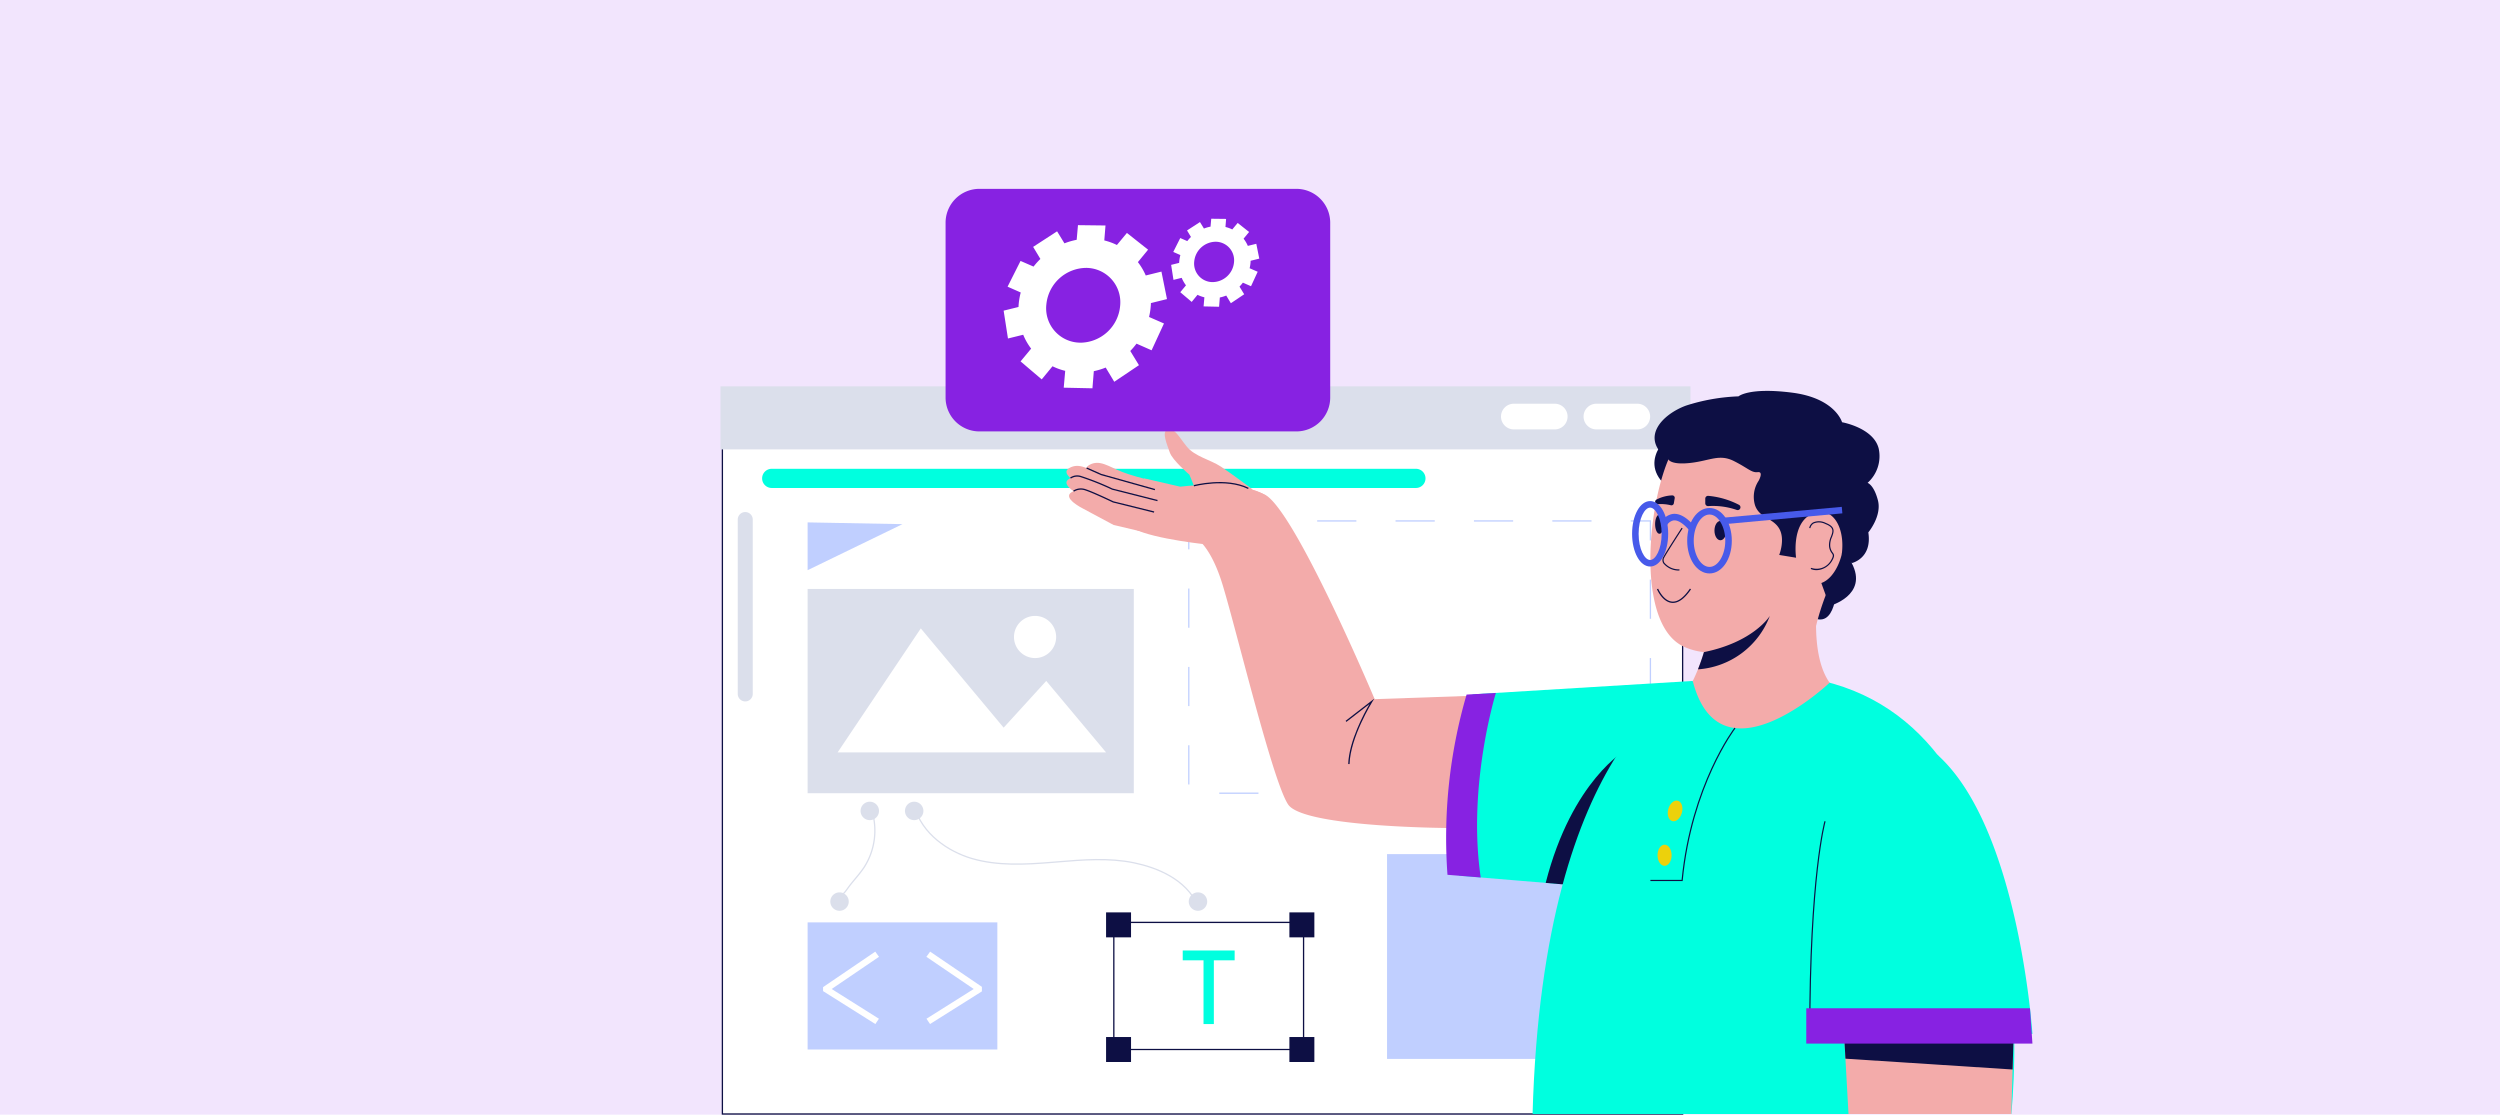 <svg xmlns="http://www.w3.org/2000/svg" xmlns:xlink="http://www.w3.org/1999/xlink" width="400" height="178.344" viewBox="0 0 400 178.344">
  <defs>
    <clipPath id="clip-path">
      <rect id="Rectángulo_403540" data-name="Rectángulo 403540" width="209.908" height="148.128" fill="none"/>
    </clipPath>
  </defs>
  <g id="Grupo_1101841" data-name="Grupo 1101841" transform="translate(-180 -1446.475)">
    <rect id="Rectángulo_403529" data-name="Rectángulo 403529" width="400" height="178.344" transform="translate(180 1446.475)" fill="#f2e5fd"/>
    <g id="Grupo_1101831" data-name="Grupo 1101831" transform="translate(295.281 1476.69)">
      <rect id="Rectángulo_403530" data-name="Rectángulo 403530" width="153.638" height="115.707" transform="translate(0.302 32.317)" fill="#fff"/>
      <path id="Trazado_887531" data-name="Trazado 887531" d="M.785,94.209H154.214v115.5H.785ZM.576,209.916H154.423V94H.576Z" transform="translate(-0.379 -61.788)" fill="#0d0f44"/>
      <path id="Trazado_887532" data-name="Trazado 887532" d="M292.292,198.527H286.02v-.209h6.271Zm-12.542,0h-6.271v-.209h6.271Zm-12.542,0h-6.271v-.209h6.271Zm-12.542,0h-6.271v-.209h6.271Zm-12.542,0h-6.271v-.209h6.271Zm-12.542,0h-6.271v-.209h6.271Zm-11.044-1.5h-.209v-6.271h.209Zm73.86-1.42h-.209v-6.271h.209Zm-73.86-11.123h-.209v-6.271h.209Zm73.86-1.42h-.209V176.8h.209Zm-73.86-11.123h-.209v-6.271h.209Zm73.86-1.42h-.209v-6.271h.209ZM218.536,159.4h-.209v-4.647h1.834v.209h-1.625Zm73.86-1.42h-.209v-3.018h-3.044v-.209H292.4Zm-9.524-3.018H276.6v-.209h6.271Zm-12.542,0h-6.271v-.209h6.271Zm-12.542,0h-6.271v-.209h6.271Zm-12.542,0h-6.271v-.209h6.271Zm-12.543,0h-6.271v-.209H232.7Z" transform="translate(-143.509 -101.723)" fill="#c0cfff"/>
      <g id="Grupo_1101830" data-name="Grupo 1101830">
        <g id="Grupo_1101829" data-name="Grupo 1101829" clip-path="url(#clip-path)">
          <path id="Trazado_887533" data-name="Trazado 887533" d="M124.038,133.779H20.968a1.535,1.535,0,0,1,0-3.07h103.07a1.535,1.535,0,1,1,0,3.07" transform="translate(-12.774 -85.917)" fill="#00ffdf"/>
          <rect id="Rectángulo_403531" data-name="Rectángulo 403531" width="42.891" height="32.769" transform="translate(106.645 106.443)" fill="#c0cfff"/>
          <rect id="Rectángulo_403532" data-name="Rectángulo 403532" width="155.193" height="10.09" transform="translate(0 31.595)" fill="#dbdfeb"/>
          <path id="Trazado_887534" data-name="Trazado 887534" d="M439.172,113.261s-5.956,4.238-1.455,8.538,1.455-8.538,1.455-8.538" transform="translate(-286.612 -74.448)" fill="#0d0f44"/>
          <path id="Trazado_887535" data-name="Trazado 887535" d="M510.538,184.455s.056,7.849-4.309,5.122,4.309-5.122,4.309-5.122" transform="translate(-331.944 -121.245)" fill="#0d0f44"/>
          <path id="Trazado_887536" data-name="Trazado 887536" d="M218.926,146.075s3.017.544,5.325,8.147,7.987,31.369,10.472,35.106,26.439,3.772,26.439,3.772l2.818-21.158-15.412.533s-12.78-30.3-17.572-32.724a17.266,17.266,0,0,0-10.117-1.328Z" transform="translate(-143.903 -90.826)" fill="#f3abaa"/>
          <path id="Trazado_887537" data-name="Trazado 887537" d="M342.649,260.917l8.472.706,7.984.664,2.042-3.177,18.859-29.354L344.793,231.9s-5.727,16.076-2.144,29.012" transform="translate(-224.453 -151.022)" fill="#00ffdf"/>
          <path id="Trazado_887538" data-name="Trazado 887538" d="M385.281,283.237l7.78.688,1.825-5.154,3.233-16.812s-8.631,4.825-12.838,21.277" transform="translate(-253.251 -172.19)" fill="#0d0f44"/>
          <path id="Trazado_887539" data-name="Trazado 887539" d="M455.753,299.071s6.758-60.546-30.132-69.276H404.782s-23.937,8.73-25.626,69.276Z" transform="translate(-249.225 -151.048)" fill="#00ffdf"/>
          <path id="Trazado_887540" data-name="Trazado 887540" d="M524.2,387.573l.094,1.691.259,4.669.491,8.847h26.049l.206-7.118.184-6.4.033-1.127Z" transform="translate(-344.564 -254.757)" fill="#f3abaa"/>
          <path id="Trazado_887541" data-name="Trazado 887541" d="M510.915,272.7a272.408,272.408,0,0,0-2.331,33.318h35.623S542.059,273.1,529.053,261.4c0,0-10.1-5.665-15.948,4.7a18.617,18.617,0,0,0-2.19,6.6" transform="translate(-334.3 -170.805)" fill="#00ffdf"/>
          <path id="Trazado_887542" data-name="Trazado 887542" d="M453.938,191.817c4.364,16.9,21.9.27,21.9.27-4-5.644-1.252-18.295-1.252-18.295-1.175-3.379-18.962-1.971-17.977,4.506a21.021,21.021,0,0,1-.88,8.9c-.316,1.068-.66,2.009-.96,2.757-.468,1.164-.834,1.866-.834,1.866" transform="translate(-298.38 -113.068)" fill="#f3abaa"/>
          <path id="Trazado_887543" data-name="Trazado 887543" d="M460.09,103.2s8.824,3.661,7.416,15.864a33.386,33.386,0,0,1-3.191,7.322,41.1,41.1,0,0,0-3.643,9.481h-7.434s-6.289,6.571-13.611,3.38-6.2-20.464-2.91-29.194S452.2,97.1,460.09,103.2" transform="translate(-285.383 -65.946)" fill="#f3abaa"/>
          <path id="Trazado_887544" data-name="Trazado 887544" d="M346.744,235.362s-4.6,14.81-2.423,29.527L339,264.46a81.9,81.9,0,0,1,3.057-28.837Z" transform="translate(-222.684 -154.707)" fill="#8722e2"/>
          <path id="Trazado_887545" data-name="Trazado 887545" d="M512.147,172.428l1.956,5.386s6.257-1.69,3.535-6.853-5.491,1.467-5.491,1.467" transform="translate(-336.642 -111.082)" fill="#0d0f44"/>
          <path id="Trazado_887546" data-name="Trazado 887546" d="M501.962,155.405a5.481,5.481,0,0,1,1.448-3.545,3.649,3.649,0,0,1,3.108-1.294c5.687.708,2.7,12.964-2.113,11.47-2.443-.759-2.547-4.692-2.443-6.631" transform="translate(-329.93 -98.952)" fill="#f3abaa"/>
          <path id="Trazado_887547" data-name="Trazado 887547" d="M434.165,276.122h5.164l.008-.087c1.473-15.191,8.367-24.254,8.436-24.344l-.152-.118c-.07.09-6.971,9.162-8.467,24.356h-4.989Z" transform="translate(-285.383 -165.363)" fill="#0d0f44"/>
          <path id="Trazado_887548" data-name="Trazado 887548" d="M524.474,392.508l.259,4.669,26.745,1.73.184-6.4Z" transform="translate(-344.744 -258.001)" fill="#0d0f44"/>
          <path id="Trazado_887549" data-name="Trazado 887549" d="M508.3,329.258h.192c0-25.31,2.413-33.907,2.438-33.991l-.184-.053c-.024.084-2.445,8.7-2.445,34.045" transform="translate(-334.116 -194.048)" fill="#0d0f44"/>
          <path id="Trazado_887550" data-name="Trazado 887550" d="M437.5,307.909c0,.933.5,1.69,1.126,1.69s1.126-.757,1.126-1.69-.5-1.69-1.126-1.69-1.126.757-1.126,1.69" transform="translate(-287.576 -201.282)" fill="#ecd10c"/>
          <path id="Trazado_887551" data-name="Trazado 887551" d="M442.353,286.974c-.243.9.047,1.763.648,1.925s1.284-.437,1.527-1.338-.047-1.763-.647-1.925-1.285.437-1.528,1.338" transform="translate(-290.709 -187.735)" fill="#ecd10c"/>
          <path id="Trazado_887552" data-name="Trazado 887552" d="M542.734,382.588H506.941v5.652h36.187Z" transform="translate(-333.219 -251.48)" fill="#8722e2"/>
          <path id="Trazado_887553" data-name="Trazado 887553" d="M456.374,207.952a13.266,13.266,0,0,0,11.5-8.55c-.079.127-2.678,4.2-10.545,5.792-.316,1.068-.66,2.01-.959,2.758" transform="translate(-299.981 -131.07)" fill="#0d0f44"/>
          <path id="Trazado_887554" data-name="Trazado 887554" d="M464.08,156.606c0,.853.427,1.545.953,1.545s.953-.692.953-1.545-.427-1.545-.953-1.545-.953.692-.953,1.545" transform="translate(-305.047 -101.924)" fill="#0d0f44"/>
          <path id="Trazado_887555" data-name="Trazado 887555" d="M436.364,153.585c0,.853.311,1.545.7,1.545s.7-.692.7-1.545-.311-1.545-.7-1.545-.7.692-.7,1.545" transform="translate(-286.828 -99.938)" fill="#0d0f44"/>
          <path id="Trazado_887556" data-name="Trazado 887556" d="M442.5,165.084l.007-.192a3,3,0,0,1-2.422-1.07.791.791,0,0,1,0-.815c.555-1.011,2.905-4.626,2.929-4.663l-.161-.1c-.024.036-2.378,3.657-2.937,4.675a.985.985,0,0,0,0,1,3.191,3.191,0,0,0,2.582,1.168" transform="translate(-289.074 -104.013)" fill="#0d0f44"/>
          <path id="Trazado_887557" data-name="Trazado 887557" d="M464.827,145.595a11.583,11.583,0,0,0-4.544-.617.448.448,0,0,1-.5-.443v-.751a.446.446,0,0,1,.489-.445,13.227,13.227,0,0,1,4.919,1.443.448.448,0,0,1-.362.814" transform="translate(-302.221 -94.217)" fill="#0d0f44"/>
          <path id="Trazado_887558" data-name="Trazado 887558" d="M439.5,143.575l-.139.813a.388.388,0,0,1-.468.315,6.413,6.413,0,0,0-2.087-.174.39.39,0,0,1-.229-.733,5.888,5.888,0,0,1,2.542-.677.392.392,0,0,1,.381.457" transform="translate(-286.828 -94.073)" fill="#0d0f44"/>
          <path id="Trazado_887559" data-name="Trazado 887559" d="M509.474,163.02a3,3,0,0,0,2.532-1.557c.411-.74.308-.941.075-1.262a1.951,1.951,0,0,1-.407-1.094,3.053,3.053,0,0,1,.283-1.388c.315-.843.613-1.639-.987-2.259a2.37,2.37,0,0,0-2.046-.078,1.324,1.324,0,0,0-.618.89l.19.027a1.147,1.147,0,0,1,.527-.753,2.2,2.2,0,0,1,1.878.093c1.422.551,1.193,1.164.876,2.013a3.245,3.245,0,0,0-.3,1.475,2.143,2.143,0,0,0,.443,1.187c.188.259.282.389-.088,1.056a2.634,2.634,0,0,1-3.207,1.274l-.083.173a2.138,2.138,0,0,0,.926.2" transform="translate(-334.117 -102.005)" fill="#0d0f44"/>
          <path id="Trazado_887560" data-name="Trazado 887560" d="M183.745,135.255l-5.784-2.3-4.588-1.9s-3.71-1.834-2.053-2.78,3.077.236,5.325,1.124,8.383,2.328,8.383,2.328-.774,3.285-1.283,3.53" transform="translate(-112.331 -84.086)" fill="#f3abaa"/>
          <path id="Trazado_887561" data-name="Trazado 887561" d="M203.275,145.838s-9.141-.888-12.337-2.6,1.657-8.047,1.657-8.047l5.752,1.323s7.54-.987,12.241.707c7.8,2.811-7.313,8.62-7.313,8.62" transform="translate(-124.791 -88.861)" fill="#f3abaa"/>
          <path id="Trazado_887562" data-name="Trazado 887562" d="M174.383,136.666l-5.739-1.716-4.851-2.6s-3.491-1.716-1.834-2.662,3.077.236,5.325,1.124,8.383,2.328,8.383,2.328-.774,3.285-1.283,3.53" transform="translate(-106.164 -85.014)" fill="#f3abaa"/>
          <path id="Trazado_887563" data-name="Trazado 887563" d="M212.658,122.76l-1.3-3.195s-2.722-2.308-3.136-3.55-1.42-3.432-.3-3.668,1.716,1.124,3.017,2.722,3.727,2.071,5.443,3.195,5.089,3.668,5.089,3.668-5.5,1.716-8.816.828" transform="translate(-136.333 -73.829)" fill="#f3abaa"/>
          <path id="Trazado_887564" data-name="Trazado 887564" d="M174.383,141.673l-5.739-1.716-4.851-2.6s-3.491-1.716-1.834-2.662,3.077.236,5.325,1.124,8.383,2.328,8.383,2.328-.774,3.285-1.283,3.53" transform="translate(-106.164 -88.305)" fill="#f3abaa"/>
          <path id="Trazado_887565" data-name="Trazado 887565" d="M176.1,147.643l-6.248-1.471-4.851-2.6s-3.491-1.716-1.834-2.663,3.077.237,5.325,1.124,8.383,2.328,8.383,2.328-.266,3.04-.774,3.285" transform="translate(-106.958 -92.391)" fill="#f3abaa"/>
          <path id="Trazado_887566" data-name="Trazado 887566" d="M292.475,248.492l-.209-.007c.11-3.631,2.552-8.146,3.4-9.6l-3.691,2.858-.128-.166,4.591-3.554-.311.5c-.035.056-3.516,5.658-3.647,9.972" transform="translate(-191.832 -156.456)" fill="#0d0f44"/>
          <path id="Trazado_887567" data-name="Trazado 887567" d="M177.581,143.756l-6.554-1.626c-.032-.015-3.236-1.547-4.4-1.919a2.052,2.052,0,0,0-1.84.19l-.128-.165a2.255,2.255,0,0,1,2.031-.224c1.156.37,4.185,1.814,4.416,1.925l6.523,1.616Z" transform="translate(-108.234 -91.944)" fill="#0d0f44"/>
          <path id="Trazado_887568" data-name="Trazado 887568" d="M177.162,137.959l-7.238-1.835a42.924,42.924,0,0,0-5.015-2,1.8,1.8,0,0,0-1.565.215l-.147-.148a1.95,1.95,0,0,1,1.753-.271,41.5,41.5,0,0,1,5.045,2.01l7.22,1.829Z" transform="translate(-107.272 -87.983)" fill="#0d0f44"/>
          <path id="Trazado_887569" data-name="Trazado 887569" d="M181.745,133.725l-8.6-2.415-2.344-1.042.085-.191,2.33,1.037,8.584,2.41Z" transform="translate(-112.271 -85.502)" fill="#0d0f44"/>
          <path id="Trazado_887570" data-name="Trazado 887570" d="M229.641,137.987c-3.568-1.75-8.588-.428-8.638-.414l-.055-.2c.051-.014,5.146-1.356,8.785.428Z" transform="translate(-145.232 -89.969)" fill="#0d0f44"/>
          <path id="Trazado_887571" data-name="Trazado 887571" d="M439.777,188.934a1.771,1.771,0,0,1-.181-.009c-1.5-.15-2.336-2.1-2.371-2.185l.193-.081c.008.019.823,1.921,2.2,2.058.918.091,1.886-.608,2.884-2.076l.173.117c-.981,1.445-1.955,2.176-2.9,2.176" transform="translate(-287.394 -122.682)" fill="#0d0f44"/>
          <path id="Trazado_887572" data-name="Trazado 887572" d="M452.756,108.73a4.642,4.642,0,0,0-.551,3.9c.729,2.078,2.859,1.986,3.864,3.718s0,4.217,0,4.217l2.7.443s-.794-5.355,2.424-6.952,5.488,1.9,4.885,6.393l1.593,1.42s3.307-.713,2.656-4.914c0,0,2.189-2.615,1.538-5.123s-1.657-2.8-1.657-2.8a5.733,5.733,0,0,0,1.777-5.5c-.831-3.313-5.86-4.2-5.86-4.2s-1.065-3.846-7.987-4.733-8.579.591-8.579.591a31,31,0,0,0-8.4,1.479c-3.727,1.361-7.573,5.172-2.81,8.621,0,0,.384.905,3.52.55s4.614-1.479,6.951-.3,2.811,1.893,3.817,1.775.118,1.42.118,1.42" transform="translate(-286.677 -61.988)" fill="#0d0f44"/>
          <path id="Trazado_887573" data-name="Trazado 887573" d="M454.918,159.487c-2,0-3.57-2.3-3.57-5.236s1.568-5.236,3.57-5.236,3.569,2.3,3.569,5.236-1.568,5.236-3.569,5.236m0-9.427c-1.368,0-2.525,1.919-2.525,4.191s1.156,4.191,2.525,4.191,2.524-1.919,2.524-4.191-1.156-4.191-2.524-4.191" transform="translate(-296.678 -97.95)" fill="#475aea"/>
          <path id="Trazado_887574" data-name="Trazado 887574" d="M428.506,156.251c-1.619,0-2.887-2.3-2.887-5.236s1.268-5.236,2.887-5.236,2.887,2.3,2.887,5.236-1.268,5.236-2.887,5.236m0-9.427c-.871,0-1.842,1.721-1.842,4.191s.971,4.191,1.842,4.191,1.842-1.721,1.842-4.191-.971-4.191-1.842-4.191" transform="translate(-279.766 -95.823)" fill="#475aea"/>
          <rect id="Rectángulo_403533" data-name="Rectángulo 403533" width="19.032" height="1.045" transform="translate(160.451 52.615) rotate(-5.229)" fill="#475aea"/>
          <path id="Trazado_887575" data-name="Trazado 887575" d="M443.542,154.311c-.933-1.075-1.786-1.6-2.468-1.515a1.613,1.613,0,0,0-1.084.826l-.937-.463a2.656,2.656,0,0,1,1.879-1.4c1.062-.138,2.206.49,3.4,1.866Z" transform="translate(-288.596 -99.742)" fill="#475aea"/>
          <path id="Trazado_887576" data-name="Trazado 887576" d="M161.208,38.813h-50.7a5.42,5.42,0,0,1-5.42-5.42V5.42A5.42,5.42,0,0,1,110.51,0h50.7a5.42,5.42,0,0,1,5.42,5.42V33.393a5.42,5.42,0,0,1-5.42,5.42" transform="translate(-69.077)" fill="#8722e2"/>
          <path id="Trazado_887577" data-name="Trazado 887577" d="M155.747,29.829c.009-.132.012-.264.016-.4l2.571-.637-.887-4.4-2.508.621a9.814,9.814,0,0,0-1.26-2.136l1.632-1.991-3.388-2.678-1.6,1.929a9.773,9.773,0,0,0-2.018-.731l.192-2.391-4.405-.054-.206,2.345a11,11,0,0,0-1.958.566l-1.177-1.924-3.833,2.49,1.161,1.931a11.851,11.851,0,0,0-1.094,1.223l-2.082-.907-2.074,4.121,2.105.929a11.279,11.279,0,0,0-.314,1.724c-.02.2-.034.4-.043.594l-2.379.589.693,4.455,2.438-.6a9.852,9.852,0,0,0,1.27,2.221l-1.691,2.042,3.385,2.878,1.726-2.1a9.765,9.765,0,0,0,2.031.734l-.236,2.694,4.594.1.22-2.743a11,11,0,0,0,1.9-.577l1.369,2.276,3.954-2.657-1.39-2.272a11.9,11.9,0,0,0,1-1.172l2.412,1.064,1.98-4.291-2.388-1.041a11.152,11.152,0,0,0,.277-1.824m-11.328,5.934a5.492,5.492,0,0,1-5.376-6.145A6.459,6.459,0,0,1,145.43,23.8a5.491,5.491,0,0,1,5.413,6.027,6.45,6.45,0,0,1-6.423,5.941" transform="translate(-86.898 -11.152)" fill="#fff"/>
          <path id="Trazado_887578" data-name="Trazado 887578" d="M223.1,20.892c0-.072.007-.143.009-.213l1.388-.344-.478-2.374-1.353.335a5.291,5.291,0,0,0-.68-1.152l.881-1.074-1.829-1.445-.862,1.041a5.272,5.272,0,0,0-1.089-.395l.1-1.29-2.377-.029-.111,1.265a5.909,5.909,0,0,0-1.057.305l-.635-1.038-2.068,1.344.627,1.042a6.318,6.318,0,0,0-.59.66l-1.123-.489-1.119,2.224,1.136.5a6.046,6.046,0,0,0-.17.93c-.011.108-.019.215-.023.321l-1.283.318.374,2.4,1.316-.326a5.3,5.3,0,0,0,.685,1.2l-.913,1.1,1.827,1.553.931-1.135a5.261,5.261,0,0,0,1.1.4l-.127,1.453,2.479.056.119-1.48a5.93,5.93,0,0,0,1.025-.312l.739,1.229,2.133-1.434-.75-1.226a6.386,6.386,0,0,0,.541-.633l1.3.574,1.068-2.316-1.289-.562a6.031,6.031,0,0,0,.15-.984m-6.112,3.2a2.963,2.963,0,0,1-2.9-3.315,3.486,3.486,0,0,1,3.446-3.142,2.963,2.963,0,0,1,2.921,3.252,3.481,3.481,0,0,1-3.466,3.205" transform="translate(-138.293 -9.17)" fill="#fff"/>
          <rect id="Rectángulo_403534" data-name="Rectángulo 403534" width="52.191" height="32.682" transform="translate(13.937 64.018)" fill="#dbdfeb"/>
          <path id="Trazado_887579" data-name="Trazado 887579" d="M54.673,225.07l13.312-19.841,13.255,15.882,6.815-7.477,9.572,11.436Z" transform="translate(-35.937 -134.9)" fill="#fff"/>
          <path id="Trazado_887580" data-name="Trazado 887580" d="M143.774,202.775A3.373,3.373,0,1,1,140.4,199.4a3.372,3.372,0,0,1,3.372,3.372" transform="translate(-90.071 -131.07)" fill="#fff"/>
          <rect id="Rectángulo_403535" data-name="Rectángulo 403535" width="30.359" height="20.34" transform="translate(13.937 117.366)" fill="#c0cfff"/>
          <path id="Trazado_887581" data-name="Trazado 887581" d="M54.733,304.112a3.734,3.734,0,0,1,1.092-2.748c.141-.184.285-.376.43-.579.374-.528.8-1.032,1.2-1.519a21.452,21.452,0,0,0,1.37-1.766,10.747,10.747,0,0,0,.926-9.956l.192-.082A10.96,10.96,0,0,1,59,297.615a21.341,21.341,0,0,1-1.384,1.783c-.4.485-.822.986-1.192,1.506-.146.206-.293.4-.433.585a3.525,3.525,0,0,0-1.05,2.6Z" transform="translate(-35.969 -188.952)" fill="#dbdfeb"/>
          <path id="Trazado_887582" data-name="Trazado 887582" d="M135.548,304.028c-1.93-4.281-6.587-6.064-10.154-6.805-4.008-.834-8.2-.485-12.248-.147l-.727.06c-4.49.37-8.863.6-13-.613-3.672-1.078-8.039-3.879-9.283-8.507l.2-.054c1.221,4.544,5.522,7.3,9.14,8.361,4.1,1.2,8.455.974,12.924.605l.727-.061c4.066-.339,8.271-.689,12.308.151,3.614.751,8.335,2.563,10.3,6.924Z" transform="translate(-59.247 -189.282)" fill="#dbdfeb"/>
          <path id="Trazado_887583" data-name="Trazado 887583" d="M56.834,356.971l-.6-.828-8.351,5.68v.638l8.366,5.269.569-.848-7.558-4.76Z" transform="translate(-31.474 -234.098)" fill="#fff"/>
          <path id="Trazado_887584" data-name="Trazado 887584" d="M105.006,361.777l-8.284-5.634-.6.828,7.573,5.151-7.557,4.759.569.848,8.3-5.227Z" transform="translate(-63.183 -234.098)" fill="#fff"/>
          <path id="Trazado_887585" data-name="Trazado 887585" d="M213.9,362.734H183.33V342.185H213.9Zm-30.359-.209h30.149V342.394H183.539Z" transform="translate(-120.505 -224.923)" fill="#0d0f44"/>
          <path id="Trazado_887586" data-name="Trazado 887586" d="M215.813,355.616h8.306v1.571h-8.306Zm3.327.963h1.651v10.807H219.14Z" transform="translate(-141.857 -233.752)" fill="#00ffdf"/>
          <rect id="Rectángulo_403536" data-name="Rectángulo 403536" width="3.995" height="3.995" transform="translate(91.022 115.766)" fill="#0d0f44"/>
          <rect id="Rectángulo_403537" data-name="Rectángulo 403537" width="3.995" height="3.995" transform="translate(91.022 135.709)" fill="#0d0f44"/>
          <rect id="Rectángulo_403538" data-name="Rectángulo 403538" width="3.995" height="3.995" transform="translate(61.69 115.766)" fill="#0d0f44"/>
          <rect id="Rectángulo_403539" data-name="Rectángulo 403539" width="3.995" height="3.995" transform="translate(61.69 135.709)" fill="#0d0f44"/>
          <path id="Trazado_887587" data-name="Trazado 887587" d="M54.22,329.951a1.474,1.474,0,1,1-1.474-1.474,1.473,1.473,0,0,1,1.474,1.474" transform="translate(-33.702 -215.913)" fill="#dbdfeb"/>
          <path id="Trazado_887588" data-name="Trazado 887588" d="M221.579,329.951a1.474,1.474,0,1,1-1.474-1.474,1.473,1.473,0,0,1,1.474,1.474" transform="translate(-143.71 -215.913)" fill="#dbdfeb"/>
          <path id="Trazado_887589" data-name="Trazado 887589" d="M68.349,287.622a1.474,1.474,0,1,1-1.474-1.474,1.473,1.473,0,0,1,1.474,1.474" transform="translate(-42.99 -188.089)" fill="#dbdfeb"/>
          <path id="Trazado_887590" data-name="Trazado 887590" d="M89.077,287.622a1.474,1.474,0,1,1-1.474-1.474,1.473,1.473,0,0,1,1.474,1.474" transform="translate(-56.614 -188.089)" fill="#dbdfeb"/>
          <path id="Trazado_887591" data-name="Trazado 887591" d="M40.67,155.734v7.647l15.179-7.367Z" transform="translate(-26.733 -102.366)" fill="#c0cfff"/>
          <path id="Trazado_887592" data-name="Trazado 887592" d="M9.254,181.2a1.2,1.2,0,0,1-1.2-1.2V152.1a1.2,1.2,0,0,1,2.4,0V180a1.2,1.2,0,0,1-1.2,1.2" transform="translate(-5.295 -99.187)" fill="#dbdfeb"/>
          <path id="Trazado_887593" data-name="Trazado 887593" d="M373.01,104.436h-6.54a2.055,2.055,0,1,1,0-4.11h6.54a2.055,2.055,0,1,1,0,4.11" transform="translate(-239.535 -65.946)" fill="#fff"/>
          <path id="Trazado_887594" data-name="Trazado 887594" d="M411.562,104.436h-6.54a2.055,2.055,0,1,1,0-4.11h6.54a2.055,2.055,0,1,1,0,4.11" transform="translate(-264.876 -65.946)" fill="#fff"/>
        </g>
      </g>
    </g>
  </g>
</svg>
